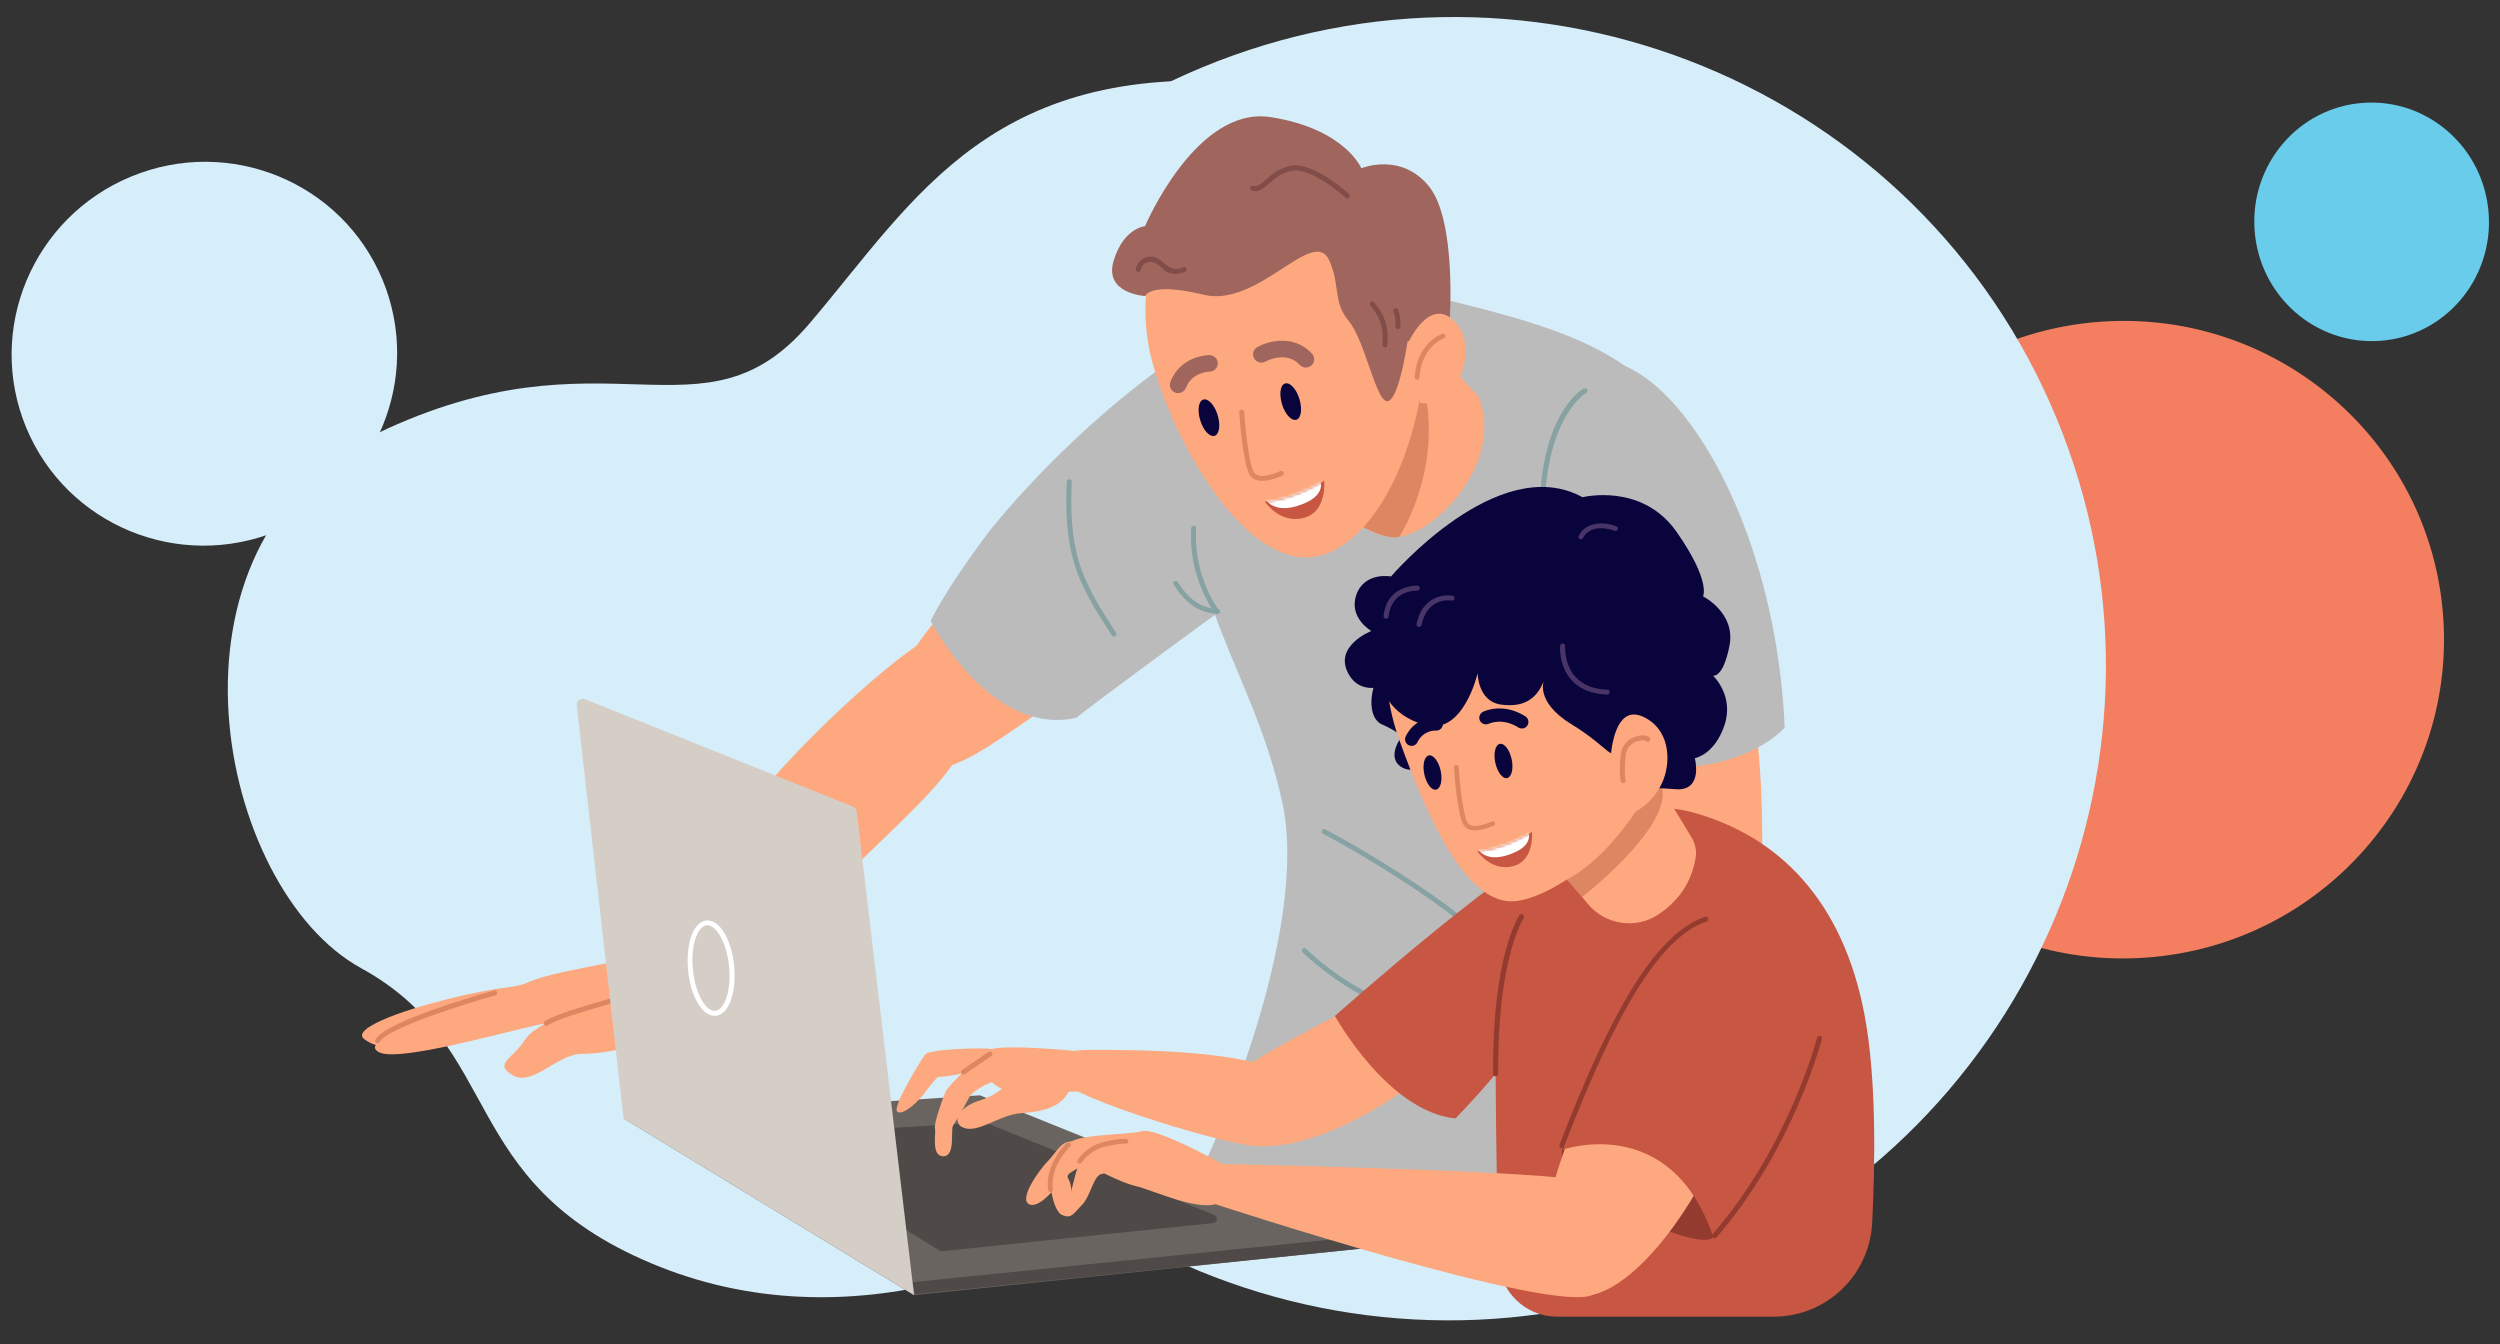 <svg width="900" height="484" viewBox="0 0 900 484" fill="none" xmlns="http://www.w3.org/2000/svg">
<rect x="0" y="0" width="900" height="484" fill="#333333" stroke="none"/>
<mask id="mask0_3004_201" style="mask-type:alpha" maskUnits="userSpaceOnUse" x="0" y="0" width="900" height="484">
<rect width="900" height="484" fill="#D9D9D9"/>
</mask>
<g mask="url(#mask0_3004_201)">
<path d="M850.706 37.031C827.438 38.705 809.955 59.239 811.657 82.895C813.359 106.551 833.602 124.37 856.87 122.696C880.138 121.022 897.62 100.488 895.918 76.832C894.216 53.177 873.974 35.357 850.706 37.031Z" fill="#68CCEA"/>
<path d="M649.233 238.564C644.685 175.351 692.557 120.402 756.157 115.826C819.751 111.25 874.998 158.78 879.546 221.993C884.094 285.206 836.221 340.159 772.627 344.734C709.025 349.309 653.781 301.775 649.233 238.564Z" fill="#F37E60"/>
<path d="M304.692 330.965C255.158 211.394 312.532 74.072 432.832 24.235C553.123 -25.597 690.802 30.921 740.336 150.491C789.869 270.059 732.496 407.39 612.205 457.222C491.901 507.058 354.224 450.53 304.692 330.965Z" fill="#D6EDFA"/>
<path d="M455.663 30.282C533.084 38.2 518.796 97.393 576.887 129.86C634.977 162.327 704.834 150.004 713.189 219.887C721.594 289.77 741.122 368.116 651.737 406.671C562.352 445.225 480.333 373.709 430.548 414.788C380.763 455.866 304.825 484.423 234.424 454.777C164.023 425.131 181.92 377.025 129.96 348.517C77.999 320.01 52.884 195.833 135.546 156.141C218.208 116.448 252.865 161.733 291.427 116.448C329.989 71.162 357.329 20.235 455.663 30.282Z" fill="#D6EDFA"/>
<path d="M235.842 342.263C219.12 348.474 184.046 350.263 184.624 359.211C185.203 368.158 186.412 366.368 210.181 369.316C233.949 372.316 241.732 373.947 247.043 366.579C252.407 359.211 235.842 342.263 235.842 342.263Z" fill="#FDA87E"/>
<path d="M199.238 368.053C194.716 367.526 144.812 383 136.504 378.842C128.195 374.684 156.118 366.369 168.002 361.579C179.887 356.842 190.561 352.053 199.501 353.842C208.44 355.632 199.238 368.053 199.238 368.053Z" fill="#FDA87E"/>
<path d="M195.927 356.842C197.977 348.79 121.676 366.947 131.142 374.105C140.66 381.263 151.965 371.158 162.64 369.369C173.315 367.579 194.665 361.79 195.927 356.842Z" fill="#FDA87E"/>
<path d="M222.062 359.79C206.549 363.684 192.93 368.105 188.775 374.632C184.621 381.158 177.47 382.948 184.621 387.105C191.773 391.263 200.66 379.369 209.599 379.369C218.539 379.369 232.474 376.369 239.783 371.316C247.04 366.369 229.213 358 222.062 359.79Z" fill="#FDA87E"/>
<path d="M196.614 369.263C196.298 369.263 196.035 369.105 195.878 368.842C195.615 368.421 195.72 367.895 196.141 367.632C200.19 365.053 210.707 362.053 216.964 360.263C219.278 359.632 221.434 359 221.855 358.79C222.223 358.526 222.696 358.579 223.012 358.895C223.38 359.263 223.38 359.79 223.012 360.158C222.696 360.474 222.17 360.632 217.49 362C211.285 363.79 200.926 366.737 197.14 369.158C196.929 369.211 196.772 369.263 196.614 369.263Z" fill="#DD8762"/>
<path d="M135.928 375.579C135.771 375.579 135.613 375.527 135.508 375.474C135.087 375.263 134.929 374.684 135.14 374.263C138.768 367.579 173.895 357.684 177.891 356.579C178.365 356.421 178.838 356.737 178.996 357.211C179.101 357.684 178.838 358.158 178.365 358.316C167.742 361.263 139.504 370.053 136.717 375.105C136.559 375.369 136.244 375.579 135.928 375.579Z" fill="#DD8762"/>
<path d="M329.44 232.842C313.139 244.106 272.017 281.316 256.557 309.842C241.097 338.369 217.329 360.369 232.21 368.106C247.092 375.842 268.442 350.263 296.364 322.895C324.287 295.527 342.429 280.369 347.162 267.263C351.894 254.211 348.792 219.474 329.44 232.842Z" fill="#FDA87E"/>
<path d="M366.463 197.421C336.962 217.579 315.35 245.579 324.289 261.632C333.176 277.684 333.492 284.526 366.463 261.632C378.767 253.053 381.344 252.105 396.752 229.526C412.159 206.947 403.903 171.842 366.463 197.421Z" fill="#FDA87E"/>
<path d="M516.383 106.895C570.335 119.79 595.208 129.053 613.034 166.527C630.861 204 626.707 262.895 623.131 317C619.555 371.105 615.979 444.895 615.979 444.895C615.979 444.895 509.967 479.632 433.929 418.369C433.929 418.369 472.264 336.579 461.536 288.421C450.862 240.263 425.253 217 428.25 160.842C431.247 104.684 505.918 104.369 516.383 106.895Z" fill="#BBBBBB"/>
<path d="M631.486 257.526C633.747 268.737 640.583 345.368 619.97 369.526C599.357 393.684 575.588 349.684 578.585 313.421C581.583 277.158 575.641 245.632 589.891 242.053C604.142 238.474 626.753 233.737 631.486 257.526Z" fill="#FDA87E"/>
<path d="M520.271 363.316C518.641 363.316 516.906 363.263 515.118 363.158C504.548 362.632 494.189 360.474 489.351 357.789C477.519 351.316 469.053 342.947 468.948 342.842C468.58 342.474 468.58 341.947 468.948 341.579C469.316 341.211 469.842 341.211 470.21 341.579C470.315 341.684 478.571 349.895 490.192 356.211C499.868 361.474 530.998 364.105 540.306 357.474C542.462 355.947 543.303 354.105 542.935 351.842C540.674 337.632 493.242 309 476.257 300.158C475.837 299.947 475.626 299.368 475.889 298.947C476.1 298.526 476.678 298.316 477.099 298.579C489.877 305.211 542.147 335.526 544.723 351.579C545.196 354.526 544.04 357.053 541.358 358.947C537.414 361.789 529.842 363.316 520.271 363.316Z" fill="#86A2A3"/>
<path d="M466.321 109.369C440.764 110.632 390.283 149.263 356.418 190.895C339.801 212.895 335.016 223.579 335.016 223.579C335.016 223.579 356.681 265.527 387.601 258.369C387.811 257.579 442.237 217.632 438.083 220.895C433.192 224.79 466.321 109.369 466.321 109.369Z" fill="#BBBBBB"/>
<path d="M568.806 131.105C595.834 119.684 638.902 179.895 642.478 261.948C642.478 261.948 623.442 284.527 575.326 273.263C575.326 273.263 559.13 181.263 563.126 155.79C564.914 144.527 561.181 134.369 568.806 131.105Z" fill="#BBBBBB"/>
<path d="M438.663 64.684C418.733 71.579 408.9 98.474 413.475 124.263C418.049 150.053 445.236 204.263 473.001 200.474C495.139 197.421 514.228 156.947 510.231 132.842C506.182 108.79 496.454 44.632 438.663 64.684Z" fill="#FDA87E"/>
<path d="M469.844 173.053C472.21 173.632 490.036 195.053 503.709 193.263C517.381 191.474 541.728 165.895 532.21 142.684L499.554 107.579L469.844 173.053Z" fill="#FDA87E"/>
<path d="M555.137 191.474C554.664 191.474 554.243 191.106 554.243 190.632C553.034 149.527 569.44 140.211 570.177 139.842C570.597 139.632 571.176 139.79 571.386 140.211C571.596 140.632 571.439 141.158 571.018 141.421C570.86 141.527 554.874 150.684 556.031 190.579C556.031 191.053 555.663 191.474 555.137 191.474Z" fill="#86A2A3"/>
<path d="M478.466 93.632C472.734 81.316 452.91 110.895 433.295 106.105C413.681 101.369 412.314 106.579 412.314 106.579C412.314 106.579 397.327 105.79 400.903 93.895C404.479 82 412.209 81.421 412.209 81.421C412.209 81.421 430.614 38 457.379 42.158C484.145 46.316 490.087 60.579 490.087 60.579C490.087 60.579 504.338 54.632 514.434 67.105C524.531 79.579 521.849 116.158 521.849 116.158L506.704 123C506.704 123 503.707 143.842 499.553 144.421C495.399 145 491.507 122.737 485.565 115.579C479.676 108.526 482.62 102.579 478.466 93.632Z" fill="#A0655D"/>
<path d="M512.067 137.369C512.067 137.369 508.859 169.684 490.875 189.79C490.875 189.79 499.026 194.421 503.758 193.263C503.758 193.263 520.375 167.684 512.067 137.369Z" fill="#DD8762"/>
<path d="M511.281 145.105C524.795 146.895 532.63 125.263 523.901 115.948C514.699 106.158 506.969 123.369 506.969 123.369L511.281 145.105Z" fill="#FDA87E"/>
<path d="M467.789 143.632C468.893 147.264 468.42 150.579 466.685 151.106C464.95 151.632 462.636 149.158 461.532 145.527C460.427 141.895 460.901 138.579 462.636 138.053C464.371 137.527 466.685 140 467.789 143.632Z" fill="#0A043C"/>
<path d="M438.344 149.421C439.448 153.053 438.975 156.368 437.24 156.895C435.504 157.421 433.191 154.947 432.086 151.316C430.982 147.684 431.455 144.368 433.191 143.842C434.926 143.316 437.24 145.789 438.344 149.421Z" fill="#0A043C"/>
<path d="M454.386 173.105C452.545 173.105 450.757 172.526 449.811 170.79C447.339 166.474 446.183 149.158 446.13 148.421C446.077 147.947 446.446 147.526 446.971 147.474C447.445 147.421 447.865 147.79 447.918 148.316C448.233 153.211 449.495 166.684 451.389 169.947C453.282 173.263 460.854 169.632 460.906 169.579C461.327 169.368 461.906 169.526 462.116 170C462.326 170.421 462.169 171 461.695 171.211C461.432 171.316 457.699 173.105 454.386 173.105Z" fill="#DD8762"/>
<path d="M424.094 141.526C423.725 141.526 423.357 141.474 423.042 141.316C421.517 140.737 420.728 139 421.359 137.474C425.04 127.948 434.979 127.842 435.399 127.842C437.03 127.842 438.397 129.158 438.397 130.79C438.397 132.421 437.082 133.737 435.452 133.79C435.136 133.79 429.089 133.948 426.933 139.632C426.407 140.79 425.303 141.526 424.094 141.526Z" fill="#A0655D"/>
<path d="M470.155 132.316C469.367 132.316 468.525 132 467.947 131.369C463.109 126.106 455.852 130 455.537 130.158C454.117 130.948 452.276 130.421 451.488 129C450.699 127.579 451.172 125.79 452.644 124.948C456.641 122.685 465.896 120.316 472.311 127.316C473.416 128.527 473.363 130.421 472.154 131.527C471.575 132.053 470.891 132.316 470.155 132.316Z" fill="#A0655D"/>
<path d="M510.175 136.737H510.123C509.649 136.685 509.281 136.263 509.281 135.79C510.123 123.369 518.852 120.316 519.22 120.158C519.693 120 520.166 120.263 520.324 120.737C520.482 121.211 520.219 121.685 519.746 121.842C519.43 121.948 511.753 124.737 511.017 135.895C511.017 136.369 510.648 136.737 510.175 136.737Z" fill="#DD8762"/>
<path d="M485.037 71.421C484.827 71.421 484.616 71.369 484.459 71.211C484.353 71.106 471.943 59.895 464.739 61.526C461.058 62.369 458.85 64.316 456.904 66.053C454.906 67.842 453.17 69.369 450.646 68.632C450.173 68.474 449.91 68 450.015 67.526C450.173 67.053 450.646 66.79 451.119 66.895C452.644 67.316 453.749 66.421 455.747 64.684C457.745 62.895 460.217 60.684 464.371 59.737C472.469 57.842 485.142 69.369 485.668 69.842C486.036 70.158 486.036 70.737 485.721 71.106C485.51 71.316 485.3 71.421 485.037 71.421Z" fill="#824D48"/>
<path d="M410.634 97.263C411.212 94.579 413.842 93.527 416.155 94.79C417.575 95.579 418.522 97.053 419.994 97.842C422.203 99 424.622 98.79 426.778 97.737C427.829 97.263 426.883 95.684 425.884 96.211C422.203 98 420.257 95.527 417.523 93.527C416.523 92.79 415.419 92.316 414.105 92.369C411.528 92.474 409.424 94.316 408.846 96.842C408.688 97.948 410.424 98.421 410.634 97.263Z" fill="#824D48"/>
<path d="M493.351 110.053C496.769 113.895 498.347 118.842 497.663 123.947C497.506 125.053 499.241 125.579 499.399 124.421C500.187 118.632 498.557 113.105 494.613 108.789C493.825 107.947 492.563 109.21 493.351 110.053Z" fill="#824D48"/>
<path d="M501.604 112.053C502.288 113.895 502.498 115.685 502.341 117.632C502.235 118.79 504.023 118.79 504.128 117.632C504.339 115.579 504.076 113.527 503.34 111.579C502.919 110.474 501.184 110.948 501.604 112.053Z" fill="#824D48"/>
<path d="M422.467 210.421C426.2 216.316 431.038 220.737 438.347 220.947C439.504 221 439.504 219.211 438.347 219.158C431.722 219 427.357 214.895 423.992 209.526C423.413 208.526 421.836 209.421 422.467 210.421Z" fill="#86A2A3"/>
<path d="M384.026 173.421C383.605 183.263 383.868 193.316 386.708 202.79C389.547 212.211 394.911 220.579 400.275 228.737C400.906 229.684 402.431 228.79 401.8 227.842C396.594 219.79 391.23 211.579 388.443 202.316C385.656 192.947 385.393 183.105 385.814 173.421C385.866 172.263 384.079 172.263 384.026 173.421Z" fill="#86A2A3"/>
<path d="M455.328 180.579C455.328 180.579 463.9 180.579 476.73 173.105C476.73 173.105 477.782 184.369 469.263 186.474C460.639 188.632 455.328 180.579 455.328 180.579Z" fill="#C75643"/>
<mask id="mask1_3004_201" style="mask-type:luminance" maskUnits="userSpaceOnUse" x="455" y="173" width="22" height="14">
<path d="M455.328 180.579C455.328 180.579 463.9 180.579 476.73 173.105C476.73 173.105 477.782 184.369 469.263 186.474C460.639 188.632 455.328 180.579 455.328 180.579Z" fill="white"/>
</mask>
<g mask="url(#mask1_3004_201)">
<path d="M474.943 172.158C474.943 172.158 478.94 178.632 466.635 182.263C456.538 185.211 454.172 177.527 454.172 177.527L474.943 172.158Z" fill="white"/>
</g>
<path d="M428.825 190.158C428.194 201.053 431.191 211.737 437.344 220.737C437.975 221.684 439.552 220.79 438.869 219.842C432.874 211.053 430.034 200.737 430.613 190.158C430.665 189 428.877 189 428.825 190.158Z" fill="#86A2A3"/>
<path d="M329.016 466.263L489.769 449.526L352.784 394.316L224.477 402.632L329.016 466.263Z" fill="#6A6461"/>
<path d="M329.334 465.947L489.771 449.526V445.158L328.492 461.579L329.334 465.947Z" fill="#4F4A48"/>
<path d="M339.323 450.421L436.711 440.316C438.288 440.158 438.604 437.947 437.132 437.368L354.52 404.053C354.31 403.947 354.099 403.947 353.837 403.947L275.958 409C274.433 409.105 273.96 411.053 275.274 411.842L338.377 450.263C338.692 450.421 339.008 450.474 339.323 450.421Z" fill="#4F4A48"/>
<path d="M308.404 292.105L329.07 466.263L224.478 402.631L207.651 254C207.441 252.368 209.071 251.158 210.596 251.737L307.037 290.368C307.773 290.631 308.299 291.316 308.404 292.105Z" fill="#D4CEC7"/>
<path d="M257.242 365.684C255.033 365.684 252.877 364.052 251.142 361C249.354 357.947 248.145 353.842 247.724 349.368C247.303 344.895 247.671 340.579 248.776 337.263C249.985 333.684 251.931 331.631 254.297 331.368C256.663 331.158 258.977 332.789 260.87 336.052C262.658 339.105 263.868 343.21 264.288 347.684C264.709 352.158 264.341 356.473 263.237 359.789C262.027 363.368 260.081 365.421 257.715 365.684C257.505 365.684 257.4 365.684 257.242 365.684ZM254.665 333.105C254.56 333.105 254.507 333.105 254.402 333.105C252.825 333.263 251.352 334.947 250.406 337.789C249.354 340.895 248.986 344.894 249.459 349.158C249.88 353.368 251.037 357.263 252.667 360.105C254.139 362.684 255.927 364.052 257.505 363.894C259.082 363.737 260.555 362.052 261.501 359.21C262.553 356.105 262.921 352.105 262.448 347.842C262.027 343.631 260.87 339.737 259.24 336.894C257.82 334.473 256.19 333.105 254.665 333.105Z" fill="white"/>
<path d="M497.501 241.158C492.768 247.684 492.137 258.421 497.501 260.79C502.864 263.158 504.652 265.053 504.652 265.053C504.652 265.053 498.71 272.684 504.652 276.211C510.594 279.79 518.903 271.474 518.903 271.474L522.479 250.053L511.173 236.369L497.501 241.158Z" fill="#0A043C"/>
<path d="M609.405 292.474C640.22 300.948 663.568 324.106 671.298 365.737C675.452 388.106 675.136 417.737 673.98 440.316C672.98 459.211 657.415 474 638.537 474H560.553C549.09 474 539.73 464.843 539.467 453.369C538.625 418.158 537.363 348.895 539.993 334.79C543.568 315.79 576.592 283.421 609.405 292.474Z" fill="#C75643"/>
<path d="M616.924 444.526C616.451 453.579 555.715 426.684 562.867 412.421C570.018 398.158 618.134 422.526 616.924 444.526Z" fill="#933B2F"/>
<path d="M574.07 389.737C562.764 409.263 547.199 456.053 560.188 461.526C571.493 466.263 571.493 467.474 578.014 464.474C589.898 459.053 605.674 441.211 618.294 414.474C630.915 387.737 597.996 348.263 574.07 389.737Z" fill="#FDA87E"/>
<path d="M519.802 380C498.873 401.632 463.956 416.895 448.496 411.526C433.036 406.158 438.978 396.053 441.975 389.526C444.92 383 499.609 356.211 501.397 355.632C503.132 355.053 538.206 361 519.802 380Z" fill="#FDA87E"/>
<path d="M567.02 300.842C550.088 303.895 480.57 365.737 480.57 365.737C480.57 365.737 499.606 400.211 523.953 402.632C523.953 402.632 547.722 378.842 556.609 359.79C565.548 340.79 567.02 300.842 567.02 300.842Z" fill="#C75643"/>
<path d="M567.336 424.632C544.829 421.158 438.081 419 438.081 419L437.766 433.579C437.766 433.579 559.553 473.526 573.541 466.053C587.528 458.526 590.473 428.211 567.336 424.632Z" fill="#FDA87E"/>
<path d="M401.534 418.105C393.226 420.474 384.917 419.895 383.708 422.263C382.498 424.631 374.821 435.368 370.614 433.579C366.46 431.789 374.19 421.105 377.135 418.105C380.132 415.105 381.867 410.947 385.443 410.947C389.072 410.947 401.534 418.105 401.534 418.105Z" fill="#FDA87E"/>
<path d="M443.128 420.684C443.128 420.684 416.625 405.684 411.209 407.211C405.793 408.684 385.6 408.211 384.601 412.158C383.602 416.105 402.322 425.474 408.738 426.947C415.153 428.421 432.401 436.79 439.29 432.842C446.178 428.895 443.128 420.684 443.128 420.684Z" fill="#FDA87E"/>
<path d="M402.375 411.105C393.014 413 391.069 412.579 389.544 415.526C388.071 418.474 386.073 427.368 385.6 428.842C385.127 430.316 378.816 435.316 382.129 437.21C385.6 439.158 386.546 436.737 389.544 433.737C392.489 430.789 393.645 423.526 396.275 422.737C398.904 421.947 406.318 420.947 409.737 418C413.207 415.052 409.737 409.631 402.375 411.105Z" fill="#FDA87E"/>
<path d="M390.54 418.053C387.596 422 383.126 422 384.651 424.474C386.123 426.947 386.123 432.368 384.651 435.789C383.178 439.263 380.234 437.263 378.761 430.368C377.289 423.474 377.289 424.474 379.76 419.526C382.232 414.579 384.493 410.632 386.807 410.895C389.068 411.105 390.54 418.053 390.54 418.053Z" fill="#FDA87E"/>
<path d="M388.7 418.895C388.542 418.895 388.384 418.842 388.227 418.737C387.806 418.474 387.701 417.895 387.964 417.527C388.069 417.316 391.119 412.79 396.798 411.263C402.319 409.737 405.317 410 405.422 410C405.895 410.053 406.263 410.474 406.211 410.948C406.158 411.421 405.737 411.79 405.264 411.737C405.264 411.737 402.425 411.527 397.219 412.948C392.223 414.316 389.436 418.421 389.436 418.474C389.278 418.79 388.963 418.895 388.7 418.895Z" fill="#DD8762"/>
<path d="M378.238 429.158C377.817 429.158 377.449 428.895 377.344 428.474C377.291 428.158 375.661 420.105 383.917 411.526C384.285 411.158 384.811 411.158 385.179 411.526C385.547 411.895 385.547 412.421 385.179 412.789C377.607 420.684 378.974 427.842 379.027 428.105C379.132 428.579 378.816 429.053 378.343 429.158C378.396 429.158 378.29 429.158 378.238 429.158Z" fill="#DD8762"/>
<path d="M463.9 387.158C448.756 377.948 408.949 377.948 392.91 377.948C376.872 377.948 379.816 383.316 382.814 389.264C385.758 395.211 443.655 413.106 453.488 412.632C463.322 412.158 477.572 395.474 463.9 387.158Z" fill="#FDA87E"/>
<path d="M633.274 331.842C611.504 324.579 597.043 337.211 583.371 365.737C569.698 394.263 562.547 413.895 562.547 413.895C562.547 413.895 601.197 400.211 616.604 444.842C616.604 444.842 652.257 410.948 654.624 379.421C656.99 347.895 647.525 336.632 633.274 331.842Z" fill="#C75643"/>
<path d="M525.738 195.053C502.442 205.264 492.451 234.895 503.757 266.421C515.063 297.948 528.998 326.211 545.667 324.421C562.284 322.632 595.886 295.579 599.462 270.579C603.038 245.579 600.041 214.106 580.426 201C560.759 187.948 535.203 190.895 525.738 195.053Z" fill="#FDA87E"/>
<path d="M562.547 315.211C563.336 315.474 567.385 320.211 571.486 325.264C577.744 332.948 588.892 334.685 597.095 329.158C604.825 323.948 608.822 317.369 610.399 309.106C610.873 306.527 610.399 303.843 609.032 301.579L592.573 274.474L562.547 315.211Z" fill="#FDA87E"/>
<path d="M596.044 280.263C596.044 280.263 582.635 306.947 564.125 316.579L569.594 322.895C569.594 322.895 600.829 298.684 598.463 284.211L596.044 280.263Z" fill="#DD8762"/>
<path d="M582.168 268.211C580.959 275.369 579.487 269.106 565.814 260.79C552.142 252.474 556.034 244.527 555.718 245.316C553.615 250.369 549.776 255 540.258 253.632C531.95 252.421 531.95 242.316 531.95 242.316C531.95 242.316 526.901 264.632 513.229 261.053C499.557 257.474 497.506 247.053 497.506 247.053C497.506 247.053 489.776 250 485.622 242.895C479.627 232.632 493.668 227.158 493.668 227.158C493.668 227.158 485.359 222.421 488.304 214.053C491.301 205.737 500.767 207.527 500.767 207.527C500.767 207.527 539.364 162.316 569.706 179C569.706 179 591.108 173.632 603.571 191.474C616.033 209.316 613.088 214.684 613.088 214.684C613.088 214.684 624.973 220.632 622.606 232.527C620.24 244.421 616.664 243.211 616.664 243.211C616.664 243.211 624.394 250.369 620.819 261.053C617.243 271.737 610.144 272.948 610.144 272.948C610.144 272.948 613.089 284.105 604.202 284.158L585.797 283.053L582.168 268.211Z" fill="#0A043C"/>
<path d="M579.797 272.947C580.375 265.79 582.794 253.895 591.681 258.105C600.621 262.263 601.777 272.948 598.833 280.684C595.888 288.421 586.896 296.053 581.637 291.842C580.691 291.105 580.112 289.316 580.112 289.316L579.797 272.947Z" fill="#FDA87E"/>
<path d="M391.437 378.842C383.392 377.842 362.147 376.158 357.152 377.632C352.156 379.158 353.155 387.684 359.15 391.158C365.145 394.684 368.195 395.684 375.714 394.158C383.234 392.632 388.335 393 388.335 393L391.437 378.842Z" fill="#FDA87E"/>
<path d="M385.076 392.053C382.815 398.106 376.242 400.211 367.67 400.737C359.152 401.264 351.106 409.264 345.585 405.264C342.587 401.737 347.583 397.737 352.578 396.211C357.574 394.685 360.624 392.211 364.095 389.211C367.67 386.211 388.915 381.895 385.076 392.053Z" fill="#FDA87E"/>
<path d="M362.201 390.842C361.255 385.789 350.159 392.684 349.108 394.684C348.108 396.684 344.112 403.737 343.113 405.211C342.114 406.737 344.112 416.263 339.59 416.263C335.067 416.263 337.066 407.737 336.592 406.211C336.066 404.684 339.59 394.684 340.589 392.684C341.588 390.684 355.155 377.105 357.153 377.632C359.151 378.158 362.201 391.053 362.201 390.842Z" fill="#FDA87E"/>
<path d="M357.153 377.632C353.156 377.105 334.594 377.632 333.069 379.632C331.544 381.632 321.027 398.684 323.025 400.211C325.023 401.737 330.545 396.684 333.069 393.211C335.593 389.737 337.591 387.684 337.591 387.684C337.591 387.684 342.587 387.684 349.107 385.684C355.628 383.684 357.153 377.632 357.153 377.632Z" fill="#FDA87E"/>
<path d="M346.843 386.842C346.58 386.842 346.265 386.684 346.107 386.474C345.844 386.053 345.949 385.526 346.317 385.211L355.835 378.684C356.256 378.421 356.782 378.526 357.097 378.895C357.36 379.316 357.255 379.842 356.887 380.158L347.369 386.684C347.211 386.79 347.054 386.842 346.843 386.842Z" fill="#DD8762"/>
<path d="M544.199 273.316C544.935 276.737 544.199 279.737 542.569 280.106C540.939 280.474 539.045 277.948 538.309 274.579C537.573 271.158 538.309 268.158 539.939 267.79C541.57 267.474 543.463 269.948 544.199 273.316Z" fill="#0A043C"/>
<path d="M518.644 277.474C519.38 280.895 518.644 283.895 517.014 284.263C515.384 284.632 513.491 282.105 512.755 278.737C512.018 275.316 512.755 272.316 514.385 271.948C516.015 271.632 517.908 274.105 518.644 277.474Z" fill="#0A043C"/>
<path d="M530.999 298.948C529.264 298.948 527.686 298.421 526.792 296.842C524.531 292.895 523.427 276.895 523.427 276.263C523.374 275.79 523.742 275.421 524.216 275.369C524.689 275.316 525.057 275.685 525.11 276.158C525.425 280.685 526.582 293.053 528.265 296.053C530 299.106 536.941 295.737 537.046 295.737C537.467 295.527 537.94 295.685 538.151 296.106C538.361 296.527 538.203 297 537.783 297.211C537.467 297.316 534.049 298.948 530.999 298.948Z" fill="#DD8762"/>
<path d="M508.178 268.526C507.81 268.526 507.442 268.421 507.127 268.263C505.97 267.684 505.497 266.263 506.075 265.053C509.703 257.737 516.96 258.263 517.276 258.263C518.59 258.368 519.537 259.526 519.432 260.842C519.326 262.158 518.17 263.105 516.908 263C516.697 263 512.49 262.79 510.282 267.158C509.914 268.053 509.072 268.526 508.178 268.526Z" fill="#0A043C"/>
<path d="M547.878 262.263C547.457 262.263 546.984 262.158 546.616 261.895C540.779 258.211 536.046 260.526 535.994 260.526C534.837 261.105 533.417 260.632 532.786 259.474C532.207 258.316 532.681 256.895 533.838 256.263C534.153 256.105 541.094 252.737 549.14 257.895C550.244 258.579 550.56 260.053 549.876 261.158C549.455 261.895 548.667 262.263 547.878 262.263Z" fill="#0A043C"/>
<path d="M531.844 306.421C531.844 306.421 539.732 306.421 551.511 299.526C551.511 299.526 552.51 309.895 544.622 311.842C536.787 313.842 531.844 306.421 531.844 306.421Z" fill="#C75643"/>
<mask id="mask2_3004_201" style="mask-type:luminance" maskUnits="userSpaceOnUse" x="531" y="299" width="21" height="14">
<path d="M531.844 306.421C531.844 306.421 539.732 306.421 551.511 299.526C551.511 299.526 552.51 309.895 544.622 311.842C536.787 313.842 531.844 306.421 531.844 306.421Z" fill="white"/>
</mask>
<g mask="url(#mask2_3004_201)">
<path d="M549.883 298.684C549.883 298.684 553.564 304.631 542.206 308C532.898 310.737 530.742 303.631 530.742 303.631L549.883 298.684Z" fill="white"/>
</g>
<path d="M584.27 281.895C583.85 281.895 583.534 281.632 583.429 281.211C583.429 281.105 582.798 278.632 583.429 272C583.744 268.79 585.585 266.316 588.53 265.263C590.633 264.474 592.947 264.579 593.841 265.527C594.209 265.895 594.209 266.421 593.841 266.79C593.473 267.158 592.947 267.158 592.579 266.79C592.263 266.527 590.686 266.316 588.898 267.053C587.373 267.684 585.48 269.053 585.217 272.211C584.638 278.474 585.164 280.842 585.217 280.842C585.322 281.316 585.059 281.79 584.586 281.895C584.375 281.895 584.323 281.895 584.27 281.895Z" fill="#DD8762"/>
<path d="M562.284 413.316C562.179 413.316 562.073 413.316 561.968 413.263C561.495 413.105 561.285 412.579 561.442 412.105C581.057 360.895 597.253 335.579 613.87 330.053C614.343 329.895 614.816 330.158 614.974 330.632C615.132 331.105 614.869 331.579 614.396 331.737C598.357 337.053 582.529 362.053 563.073 412.737C562.967 413.105 562.599 413.316 562.284 413.316Z" fill="#933B2F"/>
<path d="M617.242 445.737C617.032 445.737 616.822 445.684 616.664 445.526C616.296 445.21 616.243 444.632 616.559 444.263C644.008 412.684 654.052 373.947 654.157 373.579C654.262 373.105 654.788 372.789 655.261 372.947C655.735 373.053 656.05 373.579 655.892 374.053C655.787 374.421 645.638 413.579 617.926 445.474C617.716 445.632 617.505 445.737 617.242 445.737Z" fill="#933B2F"/>
<path d="M538.412 387.474C537.939 387.474 537.518 387.106 537.518 386.579C537.15 344.579 546.563 330.158 546.984 329.527C547.247 329.106 547.825 329 548.246 329.264C548.666 329.527 548.772 330.106 548.509 330.527C548.403 330.685 538.991 345.211 539.359 386.527C539.306 387.053 538.938 387.474 538.412 387.474Z" fill="#933B2F"/>
<path d="M498.977 222.737C498.925 222.737 498.924 222.737 498.872 222.737C498.399 222.684 498.031 222.263 498.083 221.737C499.345 210.316 510.23 210.842 510.336 210.842C510.809 210.895 511.177 211.316 511.177 211.79C511.124 212.263 510.704 212.632 510.23 212.632C509.862 212.632 500.975 212.263 499.871 221.947C499.818 222.368 499.45 222.737 498.977 222.737Z" fill="#483466"/>
<path d="M578.587 250.053C573.013 249.842 568.701 248.106 565.757 244.842C561.129 239.684 561.602 232.737 561.655 232.474C561.708 232 562.128 231.632 562.602 231.632C563.075 231.684 563.443 232.106 563.443 232.579C563.443 232.632 563.022 239.106 567.124 243.632C569.701 246.527 573.592 248.106 578.64 248.263C579.113 248.263 579.534 248.684 579.481 249.211C579.481 249.684 579.113 250.053 578.587 250.053Z" fill="#483466"/>
<path d="M569.124 194.158C568.966 194.158 568.808 194.105 568.703 194.053C568.282 193.842 568.125 193.263 568.335 192.842C571.437 187.105 578.589 188.158 581.902 189.474C582.375 189.632 582.586 190.158 582.375 190.632C582.217 191.105 581.692 191.316 581.218 191.105C580.903 190.948 573.015 187.895 569.86 193.684C569.702 194 569.439 194.158 569.124 194.158Z" fill="#483466"/>
<path d="M510.86 225.684C510.807 225.684 510.754 225.684 510.649 225.684C510.176 225.579 509.86 225.105 509.966 224.632C512.49 212.632 522.796 214.421 522.902 214.421C523.375 214.526 523.69 215 523.638 215.474C523.533 215.947 523.059 216.263 522.586 216.211C522.218 216.158 513.909 214.737 511.753 225.053C511.648 225.421 511.28 225.684 510.86 225.684Z" fill="#483466"/>
<path d="M9.421 153.919C-5.168 118.702 11.73 78.256 47.163 63.577C82.592 48.9 123.143 65.546 137.733 100.764C152.322 135.98 135.423 176.429 99.994 191.106C64.561 205.784 24.01 189.135 9.421 153.919Z" fill="#D6EDFA"/>
</g>
</svg>
